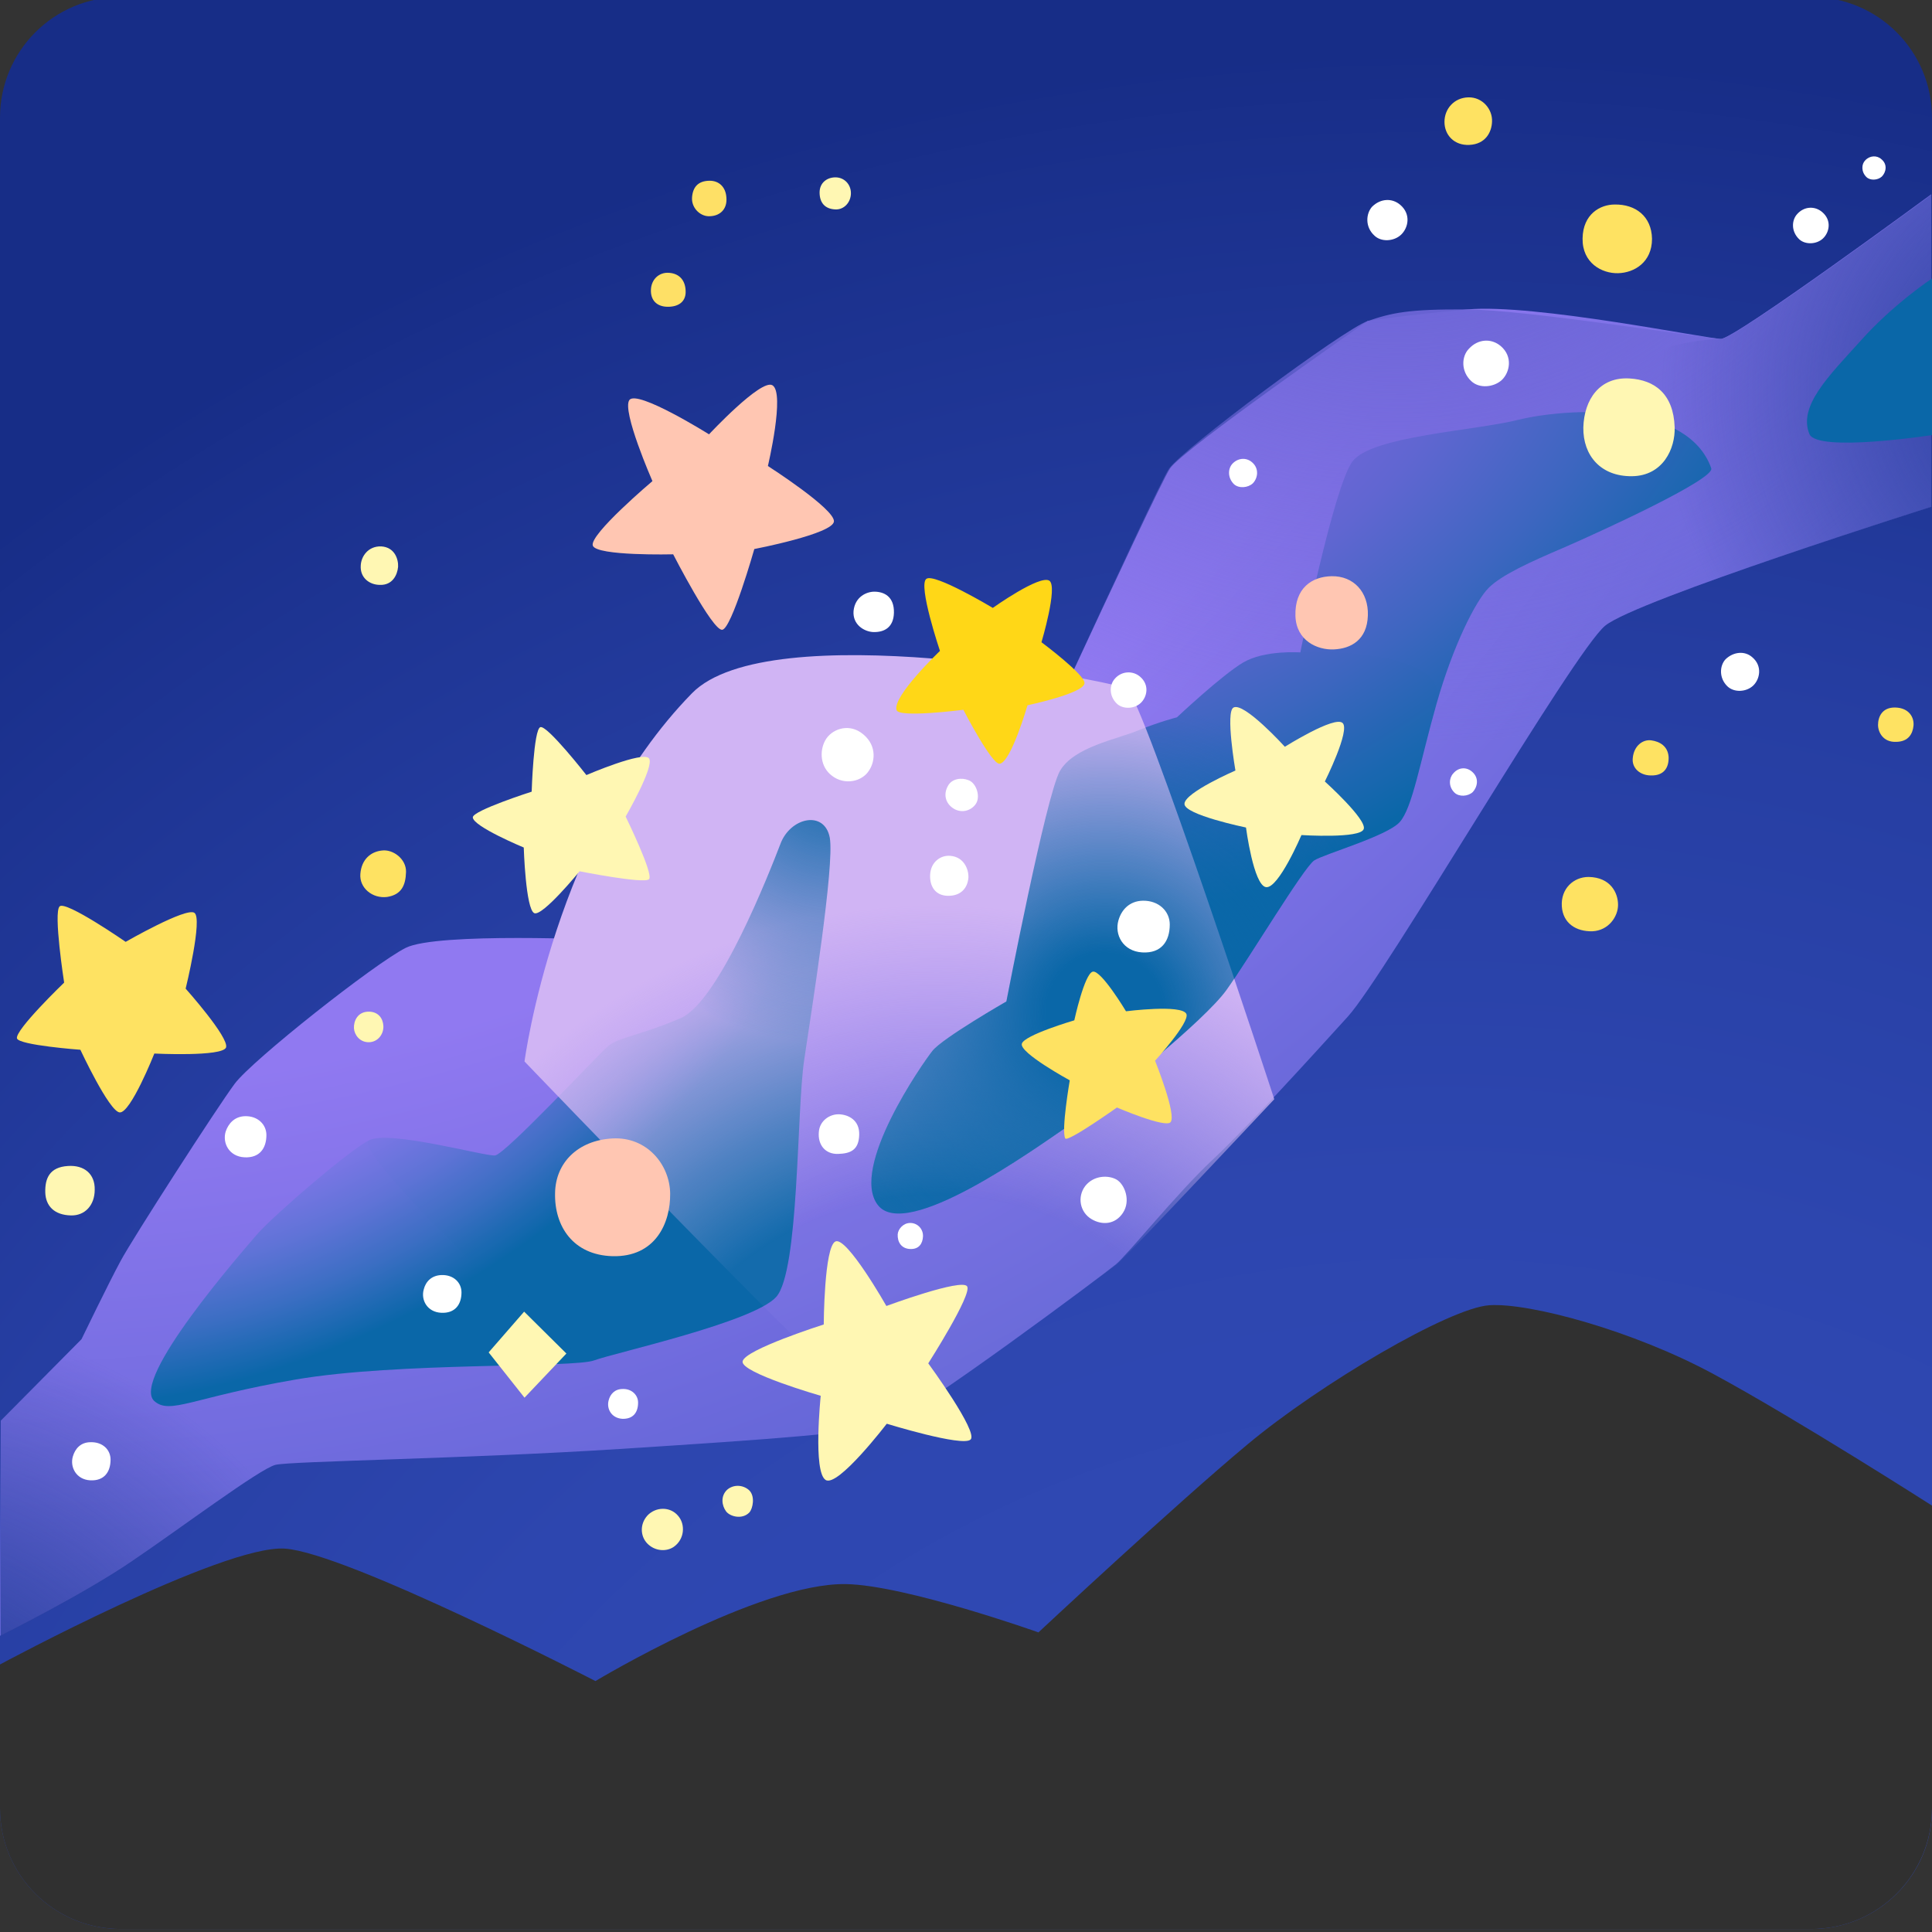 <?xml version="1.0" encoding="utf-8"?>
<!-- Generator: Adobe Illustrator 26.3.1, SVG Export Plug-In . SVG Version: 6.00 Build 0)  -->
<svg version="1.1" id="katman_1" xmlns="http://www.w3.org/2000/svg" xmlns:xlink="http://www.w3.org/1999/xlink" x="0px" y="0px"
	 viewBox="0 0 512 512" style="enable-background:new 0 0 512 512;background-color: #1B1B29" xml:space="preserve">
<rect x="0" y="0" width="512" height="512" fill="#333333" stroke="none"/>
<style type="text/css">
	.st0{fill:url(#SVGID_1_);}
	.st1{fill:#303030;}
	.st2{fill:url(#SVGID_00000142142261390009611940000014042773055476435381_);}
	.st3{fill:url(#SVGID_00000162353407142305893240000003143055619706061443_);}
	.st4{fill:url(#SVGID_00000056416087122946946450000006339228065640515485_);}
	.st5{fill:url(#SVGID_00000122699462563872749770000005987588816363220611_);}
	.st6{fill:#0A67A8;}
	.st7{fill:url(#SVGID_00000111149070772084083910000002283154517199959698_);}
	.st8{fill:url(#SVGID_00000168821566832644297530000016491067633519767445_);}
	.st9{fill:url(#SVGID_00000048496030897420053070000016001695254977488560_);}
	.st10{fill:url(#SVGID_00000008842131279183386300000008168221931980001430_);}
	.st11{fill:url(#SVGID_00000045608595560833174030000009832739184022449841_);}
	.st12{fill:#FFFFFF;}
	.st13{fill:#FFD717;}
	.st14{fill:#FEE262;}
	.st15{fill:#FFF7B3;}
	.st16{fill:#FFC6B2;}
	.st17{fill:#FEE066;}
</style>
<radialGradient id="SVGID_1_" cx="-1083.846" cy="-56.898" r="148.696" gradientTransform="matrix(4.255 0 0 -4.255 4992.626 403.395)" gradientUnits="userSpaceOnUse">
	<stop  offset="0.334" style="stop-color:#3049B4"/>
	<stop  offset="0.525" style="stop-color:#2D46AF"/>
	<stop  offset="0.737" style="stop-color:#263EA2"/>
	<stop  offset="0.958" style="stop-color:#1A308C"/>
	<stop  offset="1" style="stop-color:#172D87"/>
</radialGradient>
<path class="st0" d="M480,511.2H32c-17.7,0-32-14.3-32-32v-448c0-17.7,14.3-32,32-32h448c17.7,0,32,14.3,32,32v448
	C512.1,496.9,497.7,511.2,480,511.2z"/>
<path class="st1" d="M0,441.1v38.1c0,17.7,14.3,32,32,32h448c17.7,0,32-14.3,32-32V399c0,0-36.3-23.2-57.8-34.8
	c-21.4-11.6-48.9-19-59.5-18.3c-10.6,0.7-44.8,20.8-64,36.8c-19.2,16-55.5,49.9-55.5,49.9s-35.1-12.5-51-12.8
	c-23-0.4-66.4,25.7-66.4,25.7s-65.9-34-82.3-35.1S0,441.1,0,441.1z"/>
<radialGradient id="SVGID_00000065046459412696548330000000270533191829216170_" cx="-1174.299" cy="130.97" r="137.842" gradientTransform="matrix(4.255 0 0 -4.255 4992.626 403.395)" gradientUnits="userSpaceOnUse">
	<stop  offset="0.756" style="stop-color:#9079F1"/>
	<stop  offset="1" style="stop-color:#6366D6"/>
</radialGradient>
<path style="fill:url(#SVGID_00000065046459412696548330000000270533191829216170_);" d="M0,433.5c0,0,22-10.9,35-19.8
	c13-8.8,33.9-24.5,38-25.5c4.2-1,50.5-1.6,91.1-4.2s63.5-4.2,71.3-6.8s57.3-39.6,60.4-42.2s16.1-18.8,25.5-27.6
	c9.4-8.8,26-27.1,35.9-38c9.9-10.9,59.9-96.9,68.2-103.6c8.3-6.8,86.4-31.5,86.4-31.5V51.5c0,0-52,38.3-55.7,38.3
	s-49.5-9.4-67.2-7.8c-17.7,1.6-26.5,3.1-26.5,3.1s-48.7,33.8-52.3,39c-3.6,5.2-51.6,109.9-51.6,109.9l-97.9,15.1
	c0,0-44.8-2.1-53.1,2.1s-40.6,29.7-45.3,36c-4.7,6.3-27.1,41.1-30.2,46.9c-3.1,5.7-10.4,20.8-10.4,20.8L0.2,376.5L0,433.5L0,433.5z"
	/>
<radialGradient id="SVGID_00000005248238251960665030000011031332325997392053_" cx="-1086.315" cy="97.692" r="52.806" gradientTransform="matrix(4.255 0 0 -4.255 4992.626 403.395)" gradientUnits="userSpaceOnUse">
	<stop  offset="0.388" style="stop-color:#6D66D7"/>
	<stop  offset="0.936" style="stop-color:#6D66D7;stop-opacity:0"/>
</radialGradient>
<path style="fill:url(#SVGID_00000005248238251960665030000011031332325997392053_);" d="M0,433.5c0,0,22-10.9,35-19.8
	c13-8.8,33.9-24.5,38-25.5c4.2-1,50.5-1.6,91.1-4.2s63.5-4.2,71.3-6.8s57.3-39.6,60.4-42.2s16.1-18.8,25.5-27.6
	c9.4-8.8,26-27.1,35.9-38c9.9-10.9,59.9-96.9,68.2-103.6c8.3-6.8,86.4-31.5,86.4-31.5V51.5c0,0-52,38.3-55.7,38.3
	s-51.4-7.7-67.2-7.8c-15.8-0.1-20.1,0.9-26.5,3.1c-6.5,2.3-49,33.9-52.6,39.1c-3.6,5.2-51.3,109.8-51.3,109.8l-97.9,15.1
	c0,0-44.8-2.1-53.1,2.1s-40.6,29.7-45.3,36c-4.7,6.3-27.1,41.1-30.2,46.9c-3.1,5.7-10.4,20.8-10.4,20.8L0.2,376.5L0,433.5L0,433.5z"
	/>
<radialGradient id="SVGID_00000026138659859088097430000001803710716743796153_" cx="-1044.609" cy="70.484" r="29.462" gradientTransform="matrix(4.255 0 0 -4.255 4992.626 403.395)" gradientUnits="userSpaceOnUse">
	<stop  offset="0" style="stop-color:#273E9B"/>
	<stop  offset="0.861" style="stop-color:#273E9B;stop-opacity:0"/>
</radialGradient>
<path style="fill:url(#SVGID_00000026138659859088097430000001803710716743796153_);" d="M425.6,165.8c8.3-6.8,86.4-31.5,86.4-31.5
	V51.5c0,0-52,38.3-55.7,38.3c0,0-37.6,0-40.9,31.3S425.6,165.8,425.6,165.8z"/>
<radialGradient id="SVGID_00000173852976207333646380000007567476835959404707_" cx="-1179.888" cy="-17.596" r="30.417" gradientTransform="matrix(4.255 0 0 -4.255 4992.626 403.395)" gradientUnits="userSpaceOnUse">
	<stop  offset="0.2" style="stop-color:#273E9B"/>
	<stop  offset="1" style="stop-color:#273E9B;stop-opacity:0"/>
</radialGradient>
<path style="fill:url(#SVGID_00000173852976207333646380000007567476835959404707_);" d="M21.6,354.8L0.2,376.4v57.1
	c0,0,22-10.9,35-19.8c13-8.8,33.9-24.5,38-25.5l39.7-2.3c0,0-18.5-43.6-32.9-50.5C39.9,316.2,21.6,354.8,21.6,354.8z"/>
<path class="st6" d="M479.5,115c2,5,32.5,0.3,32.5,0.3V73.8c0,0-10.3,6.8-19,16.6C484.7,99.6,476.5,107.6,479.5,115z"/>
<radialGradient id="SVGID_00000183940053560265896180000000165395489762742684_" cx="-1108.457" cy="1180.981" r="28.335" gradientTransform="matrix(2.333 3.559 6.158 -4.036 -4365.214 8824.44)" gradientUnits="userSpaceOnUse">
	<stop  offset="0.208" style="stop-color:#6D66D7"/>
	<stop  offset="0.35" style="stop-color:#6066D1"/>
	<stop  offset="0.616" style="stop-color:#3D66C0"/>
	<stop  offset="0.943" style="stop-color:#0A67A8"/>
</radialGradient>
<path style="fill:url(#SVGID_00000183940053560265896180000000165395489762742684_);" d="M453.5,124.1c1,2.9-29.4,16.8-38.8,20.9
	c-9.4,4-16.8,7.4-20.2,10.8s-9.4,15.2-13.8,30.7c-4.4,15.5-6.4,27.7-9.8,31.4c-3.4,3.7-19.9,8.4-22.6,10.1s-17.5,26.3-23.3,34.4
	c-5.7,8.1-31.7,29-41.5,35.7c-9.8,6.7-43.5,31-50.9,21.2c-7.4-9.8,11.8-37.4,14.5-40.8c2.7-3.4,19.6-13.1,19.6-13.1
	s10.5-54.6,14.2-61.1c3.7-6.4,15.2-8.4,20.9-10.8c5.7-2.3,10.1-3.4,10.1-3.4s11.8-11.1,17.5-14.5c5.7-3.4,15.2-2.7,15.2-2.7
	s8.8-43.8,13.8-50.6c5.1-6.8,32.4-8.1,44.2-11.1C414.5,108.3,447.1,105.9,453.5,124.1z"/>
<radialGradient id="SVGID_00000083052021109971144730000000371339101903017354_" cx="-1139.168" cy="1232.906" r="39.099" gradientTransform="matrix(2.492 3.448 4.63 -3.345 -2811.396 8264.82)" gradientUnits="userSpaceOnUse">
	<stop  offset="0.461" style="stop-color:#9079F1"/>
	<stop  offset="0.517" style="stop-color:#8A78EE"/>
	<stop  offset="0.59" style="stop-color:#7A76E5"/>
	<stop  offset="0.67" style="stop-color:#6073D7"/>
	<stop  offset="0.758" style="stop-color:#3B6EC3"/>
	<stop  offset="0.849" style="stop-color:#0D67AA"/>
	<stop  offset="0.854" style="stop-color:#0A67A8"/>
</radialGradient>
<path style="fill:url(#SVGID_00000083052021109971144730000000371339101903017354_);" d="M40.9,371.3c4.2,3.7,10.1-1,37.4-5.7
	c27.3-4.7,73.8-3,79.2-5.1c5.4-2,42.2-10.1,48.2-16.8c6.1-6.8,5.4-49.2,7.4-62.7s8.1-51.6,6.8-59c-1.4-7.4-10.5-5.4-13.1,1.7
	c-2.7,7-16.2,41.7-26.4,46.1c-10.1,4.4-16.5,5.1-19.2,7.4c-2.7,2.3-27.3,28.7-30,29c-2.7,0.3-28-6.8-33.4-4
	c-5.4,2.7-24.9,19.6-29.4,24.6C64.1,331.8,34.5,365.6,40.9,371.3z"/>
<radialGradient id="SVGID_00000102532519105985638690000000184182549531051678_" cx="-1115.033" cy="1.014" r="55.124" gradientTransform="matrix(4.255 0 0 -4.255 4992.626 403.395)" gradientUnits="userSpaceOnUse">
	<stop  offset="0.351" style="stop-color:#D0B4F4;stop-opacity:4.900000e-02"/>
	<stop  offset="0.679" style="stop-color:#D0B4F4"/>
</radialGradient>
<path style="fill:url(#SVGID_00000102532519105985638690000000184182549531051678_);" d="M139,281.3c0,0,7.9-60.3,44.4-97.6
	c20.4-20.8,111-3.3,115.2-1.2c4.2,2.1,39.1,108.8,39.1,108.8s-39.6,42.2-41.6,43.7c-2.1,1.6-56.2,41.7-60.4,42.2
	C231.4,377.7,139,281.3,139,281.3z"/>
<radialGradient id="SVGID_00000119813602722758678030000010689805686888792452_" cx="-1104.537" cy="31.784" r="19.437" gradientTransform="matrix(4.255 0 0 -4.255 4992.626 403.395)" gradientUnits="userSpaceOnUse">
	<stop  offset="0.189" style="stop-color:#0A67A8"/>
	<stop  offset="1" style="stop-color:#0A67A8;stop-opacity:2.000000e-02"/>
</radialGradient>
<path style="fill:url(#SVGID_00000119813602722758678030000010689805686888792452_);" d="M380.7,186.5c-4.4,15.5-6.4,27.7-9.8,31.4
	c-3.4,3.7-19.9,8.4-22.6,10.1c-2.7,1.7-17.5,26.3-23.3,34.4c-5.8,8.1-31.7,29-41.5,35.7c-9.8,6.7-43.5,31-50.9,21.2
	c-7.4-9.8,11.8-37.4,14.5-40.8c2.7-3.4,19.6-13.1,19.6-13.1s10.5-54.6,14.2-61.1c3.7-6.4,15.2-8.4,20.9-10.8
	c5.7-2.3,10.1-3.4,10.1-3.4s11.8-11.1,17.5-14.5c5.7-3.4,15.2-2.7,15.2-2.7S385.1,171,380.7,186.5z"/>
<radialGradient id="SVGID_00000080900615766624681830000014382456340518345874_" cx="-1121.218" cy="47.117" r="17.383" gradientTransform="matrix(4.255 0 0 -4.255 4992.626 403.395)" gradientUnits="userSpaceOnUse">
	<stop  offset="1.100000e-02" style="stop-color:#0A67A8"/>
	<stop  offset="1" style="stop-color:#0A67A8;stop-opacity:2.000000e-02"/>
</radialGradient>
<path style="fill:url(#SVGID_00000080900615766624681830000014382456340518345874_);" d="M157.5,360.5c5.4-2,42.2-10.1,48.2-16.8
	c6.1-6.8,5.4-49.2,7.4-62.7s8.1-51.6,6.8-59c-1.4-7.4-10.5-5.4-13.1,1.7c-2.7,7-16.2,41.7-26.4,46.1c-10.1,4.4-16.5,5.1-19.2,7.4
	c-2.7,2.3-27.3,28.7-30,29c-2.7,0.3-28-6.8-33.4-4C92.5,304.8,152.2,362.5,157.5,360.5z"/>
<path class="st12" d="M218.7,196.2c-1.6,2.9-1.3,7.1,1.8,9.4c3.4,2.6,8,1.5,9.8-1.4c1.8-2.7,2-7.2-2.2-10.1
	C224.6,191.7,220.3,193.3,218.7,196.2z"/>
<path class="st12" d="M251.2,208.3c-1.3,2.3-0.6,4.9,1.9,6.2c2.5,1.2,4.9-0.2,5.7-1.8c1-2-0.2-5.4-2.3-6
	C255,206.1,252.3,206.2,251.2,208.3z"/>
<path class="st12" d="M251.8,226.8c-2.6-0.2-5.1,1.7-5.3,4.9c-0.2,3.2,1.4,5.7,4.8,5.7c3.6,0,5-2.3,5.3-4.4
	C256.9,231,255.8,227.1,251.8,226.8z"/>
<path class="st12" d="M296.4,243.9c-1.1,3.8,1.2,8.2,6.3,8.5c5.1,0.3,7.3-3,7.3-7.4c0-3.5-2.9-6.4-7.2-6.3
	C299.3,238.8,297.2,241.1,296.4,243.9z"/>
<path class="st12" d="M302.1,179.3c2.6,2.2,1.9,5.4,0.2,7c-1.7,1.6-4.7,1.7-6.3,0.2c-2.2-2.1-2-5.1-0.5-6.7
	C297.3,177.8,300.2,177.7,302.1,179.3z"/>
<path class="st12" d="M287.6,314.3c-2.2,2.9-1.4,7,1.7,8.8c2.7,1.6,6.2,1.5,8.3-1.7c2.1-3.2,0.5-7.5-1.7-8.8
	C293.8,311.4,289.9,311.4,287.6,314.3z"/>
<path class="st12" d="M237.9,327.1c-0.1,2.1,1,3.8,3.3,3.9c2.3,0.1,3.3-1.4,3.4-3.3s-1.3-3.5-3.2-3.6c-0.1,0-0.2,0-0.2,0
	C239.4,324.1,238,325.7,237.9,327.1z"/>
<path class="st12" d="M217,300c-0.3,3.4,1.7,5.9,5.1,5.8c3.4-0.1,5.5-1.1,5.6-5.1c0.1-3.9-2.9-5.3-5.3-5.4
	C219.9,295.2,217.2,297,217,300z"/>
<path class="st12" d="M226.2,161.9c-0.3,3.7,2.9,5.5,5.2,5.6c2.9,0.1,5.4-1.2,5.5-5.1c0.1-4.3-2.6-5.6-5.2-5.6
	C229.7,156.8,226.6,158.1,226.2,161.9z"/>
<path class="st13" d="M249.1,172.5c0,0-5.9-17.5-3.6-19.1c2.1-1.6,17.6,7.7,17.6,7.7s12.5-8.9,15-7.2c2.3,1.6-2.1,16.3-2.1,16.3
	s11.7,8.7,11.4,10.9c-0.3,2.7-15.1,5.8-15.1,5.8s-4.4,15.2-7.4,15.5c-2.1,0.2-9.6-14.3-9.6-14.3s-17,2.2-17.7,0.1
	C236.4,184.6,249.1,172.5,249.1,172.5z"/>
<path class="st14" d="M284.7,270.4c0,0,2.7-12.4,4.9-12.9c2.2-0.5,8.8,10.5,8.8,10.5s14.8-1.9,16,0.7c1,2.2-8.3,12.4-8.3,12.4
	s5.8,14.4,4.1,16.3c-1.4,1.6-14.2-3.9-14.2-3.9s-13.1,9.3-13.7,8.2c-1.1-2.1,1.2-15.4,1.2-15.4s-13.4-7.3-12.7-9.7
	C271.4,274.3,284.7,270.4,284.7,270.4L284.7,270.4z"/>
<path class="st15" d="M327.4,204.2c0,0-13.4,5.8-13.5,8.8c-0.2,2.9,16.3,6.3,16.3,6.3s2,15.3,5.3,15.8c3.3,0.5,9.4-13.8,9.4-13.8
	s15.7,1,16.5-1.6c0.9-2.5-10.3-12.6-10.3-12.6s6.8-13.6,4.7-15.5c-2.1-2-15.3,6.3-15.3,6.3s-10.8-11.9-13.6-10.4
	C324.7,188.6,327.4,204.2,327.4,204.2z"/>
<path class="st15" d="M155.4,205.4c0,0-10.4-13.3-12.2-12.7c-1.8,0.6-2.3,17.1-2.3,17.1s-15.6,5-15.6,6.8c0,2.4,13.5,8,13.5,8
	s0.5,16.4,2.8,17.4c2.2,0.9,12-11.1,12-11.1s17.1,3.4,18.4,2.1s-6.2-16.6-6.2-16.6s7.7-13.3,6.2-15.4S155.4,205.4,155.4,205.4z"/>
<path class="st15" d="M218.3,351c0,0,0.1-20.6,3.1-22s13.5,17.1,13.5,17.1s20-7.4,21.4-5.2c1.4,2.1-10.3,20.4-10.3,20.4
	s13.4,18.3,11.2,20.2c-2.1,2-22.2-4.2-22.2-4.2s-13,17-16.2,14.9c-3.4-2.1-1.3-22.3-1.3-22.3s-21.2-6.1-20.7-9.1
	C197.2,357.7,218.3,351,218.3,351z"/>
<path class="st16" d="M172.9,127.5c0,0-8.2-18.7-6.1-21.5c2.1-2.8,21.1,9.1,21.1,9.1s13.8-14.8,16.8-13c3.4,2-1.2,21.4-1.2,21.4
	s17.8,11.4,17.5,14.7c-0.3,3.3-21.1,7.3-21.1,7.3s-6,21.1-8.5,21.4c-2.6,0.3-13-20-13-20s-20.3,0.5-21.3-2.3
	C156.1,141.7,172.9,127.5,172.9,127.5z"/>
<path class="st16" d="M147.1,316.2c-0.2,8.8,4.8,16.4,15.2,16.7c11.4,0.3,15.4-8.8,15.3-16.6c-0.1-7.7-6.2-15.1-15.3-14.6
	C153.1,302.2,147.2,308.2,147.1,316.2z"/>
<path class="st16" d="M352.9,152.7c-5.2,0.1-9.8,3.1-9.6,10.5c0.2,6.6,5.8,9.1,10.2,8.9c4.5-0.2,8.8-2.5,9-9
	C362.7,156.9,358.7,152.6,352.9,152.7z"/>
<path class="st15" d="M431.9,100.3c-8-0.5-12.1,5.6-12.3,13c-0.1,7.4,4.6,13,12.9,12.9c8.2-0.1,11.5-7.3,11.3-13
	C443.5,104.4,438.5,100.7,431.9,100.3z"/>
<path class="st14" d="M33.3,249.6c0,0-15.9-11-17.5-9.4c-1.7,1.6,1.2,20.2,1.2,20.2S3.9,273,4.5,275.2c0.6,1.8,16.8,3,16.8,3
	s7.6,16.3,10.4,16.6c2.9,0.3,9.2-15.6,9.2-15.6s18,0.9,19-1.6C60.8,275,49.2,262,49.2,262s4.6-18.7,2.3-20.1
	C49.3,240.4,33.3,249.6,33.3,249.6z"/>
<path class="st14" d="M95.5,231.6c-0.3,3.7,3.2,6.6,7.1,6.1c3.8-0.6,4.9-3.1,5-6.6s-3.5-6.1-6.4-5.7
	C98.3,225.7,95.8,227.7,95.5,231.6z"/>
<path class="st14" d="M421,232.4c-4,0-7.4,3.1-7.1,7.8c0.3,4.5,3.8,6.7,8.1,6.6c4.3-0.2,6.8-3.9,6.8-7
	C428.8,236.6,426.8,232.5,421,232.4z"/>
<path class="st14" d="M432.7,200.9c-0.3,2.7,2,4.6,4.8,4.6c3.4,0.1,4.8-2,4.7-4.9c-0.2-2.9-2.4-4.1-4.6-4.4S433,197.6,432.7,200.9z"
	/>
<path class="st14" d="M497.7,192.1c0,2,1.4,4.6,4.7,4.5c3.4,0,4.5-2.2,4.7-4.3c0.2-2.2-1.2-4.7-4.8-4.8S497.7,190.1,497.7,192.1z"/>
<path class="st14" d="M427.9,54.2c-3.8,0-8.4,2.5-8.5,9s5.1,9.3,9.4,9.2c4.3-0.1,9-2.9,9-9.1C437.7,57.3,433.4,54.1,427.9,54.2z"/>
<path class="st14" d="M389.1,25.8c-3.7,0.1-6.3,3-6.3,6.5s2.6,6.3,6.6,6.1c4.3-0.2,5.9-3.4,6-6.1C395.6,29,392.9,25.7,389.1,25.8z"
	/>
<path class="st15" d="M138.9,347.6l-9.4,10.8l9.5,12l11.1-11.7L138.9,347.6z"/>
<path class="st15" d="M179.7,401.7c2,2.3,1.7,6.2-1.1,8.2c-2,1.4-5.1,1.2-7.1-0.9c-1.8-1.9-2-5.1,0.1-7.4
	C173.8,399.3,177.6,399.2,179.7,401.7z"/>
<path class="st15" d="M192.7,394.8c-1.8,1.7-1.4,4.2-0.3,5.7c1,1.4,4.3,2.3,6.2,0.3c0.9-1,1.6-4.3-0.1-5.9
	C196.8,393.4,194.3,393.4,192.7,394.8z"/>
<path class="st15" d="M97.9,268.1c-3.2-0.1-4.2,2.6-4.1,4.4c0.1,1.7,1.5,3.7,3.9,3.7s4-2.1,3.9-4.3
	C101.5,269.9,100.3,268.2,97.9,268.1z"/>
<path class="st15" d="M18,309c-4.8,0.3-6.1,3.2-6,7c0.1,3.6,2.4,6,6.8,6.1c3.7,0.1,6.3-2.7,6.3-6.8C25.2,311.1,22.3,308.7,18,309z"
	/>
<path class="st15" d="M101,144.8c-3.4-0.1-5.3,2.6-5.4,5.1c-0.2,3.2,2.3,5.1,5.1,5.1c3.3,0.1,4.6-2.6,4.8-4.8
	C105.6,148.2,104.6,145,101,144.8z"/>
<path class="st15" d="M217.2,51c0,2.8,1.5,4.4,4.2,4.5c2.3,0.1,4.1-1.9,4.1-4.3s-1.8-4.2-4.1-4.2S217.2,48.5,217.2,51z"/>
<path class="st17" d="M177.3,72.3c-2.6-0.2-4.7,1.7-4.8,4.5c-0.1,2.8,1.6,4.5,4.5,4.5c2.9,0,4.6-1.4,4.7-3.7
	C181.8,74.5,180.2,72.5,177.3,72.3z"/>
<path class="st17" d="M188.1,47.9c-3.1,0-4.5,1.7-4.7,4.4s2,4.9,4.3,5c2.9,0.1,5.1-1.7,4.8-5C192.3,49.5,190.5,47.9,188.1,47.9z"/>
<path class="st12" d="M59.8,299.9c-0.9,3,0.9,6.6,5,6.8c4,0.2,5.8-2.4,5.8-5.9c0-2.8-2.3-5.1-5.7-5
	C62.1,295.9,60.5,297.8,59.8,299.9z"/>
<path class="st12" d="M112.3,341.7c-0.8,2.8,0.9,6,4.6,6.2c3.7,0.2,5.4-2.2,5.4-5.4c0-2.6-2.1-4.7-5.3-4.6
	C114.3,338,112.8,339.7,112.3,341.7z"/>
<path class="st12" d="M161.3,371.1c-0.6,2.2,0.7,4.7,3.6,4.9c2.9,0.1,4.2-1.7,4.2-4.3c0-2-1.7-3.7-4.1-3.6
	C162.9,368.1,161.7,369.5,161.3,371.1z"/>
<path class="st12" d="M19.3,386c-0.8,2.8,0.9,6.1,4.6,6.3c3.7,0.2,5.4-2.2,5.4-5.5c0-2.6-2.1-4.7-5.3-4.6
	C21.4,382.2,19.9,383.9,19.3,386z"/>
<path class="st12" d="M331.8,122.5c2,1.7,1.5,4.3,0.2,5.6c-1.3,1.2-3.7,1.4-5,0.2c-1.7-1.7-1.6-4.1-0.4-5.4
	C328.1,121.3,330.3,121.2,331.8,122.5z"/>
<path class="st12" d="M397.7,91.7c3.3,2.8,2.4,7,0.3,9c-2.2,2-6,2.3-8.1,0.3c-2.8-2.6-2.6-6.6-0.6-8.6
	C391.7,89.8,395.2,89.6,397.7,91.7z"/>
<path class="st12" d="M371.1,54.3c2.9,2.5,2.1,6.1,0.2,7.9c-1.9,1.8-5.3,2-7.1,0.2c-2.5-2.3-2.2-5.8-0.6-7.6
	C365.8,52.6,368.9,52.4,371.1,54.3z"/>
<path class="st12" d="M482.9,56.2c2.6,2.2,1.9,5.4,0.2,7c-1.7,1.6-4.7,1.7-6.3,0.2c-2.2-2.1-2-5.1-0.5-6.7
	C478.1,54.7,480.9,54.5,482.9,56.2z"/>
<path class="st12" d="M498.6,42.2c1.7,1.4,1.2,3.5,0.1,4.6c-1.1,1-3.1,1.1-4.1,0.1c-1.4-1.4-1.3-3.4-0.3-4.4
	C495.5,41.2,497.4,41.1,498.6,42.2z"/>
<path class="st12" d="M464.4,174.2c2.7,2.3,2,5.8,0.2,7.5s-5,1.9-6.8,0.2c-2.3-2.2-2.1-5.5-0.5-7.2
	C459.4,172.7,462.4,172.4,464.4,174.2z"/>
<path class="st12" d="M390.1,204.5c2,1.7,1.4,4.1,0.2,5.4c-1.3,1.2-3.6,1.3-4.8,0.2c-1.7-1.6-1.5-3.9-0.4-5.1
	C386.5,203.3,388.6,203.2,390.1,204.5z"/>
</svg>
